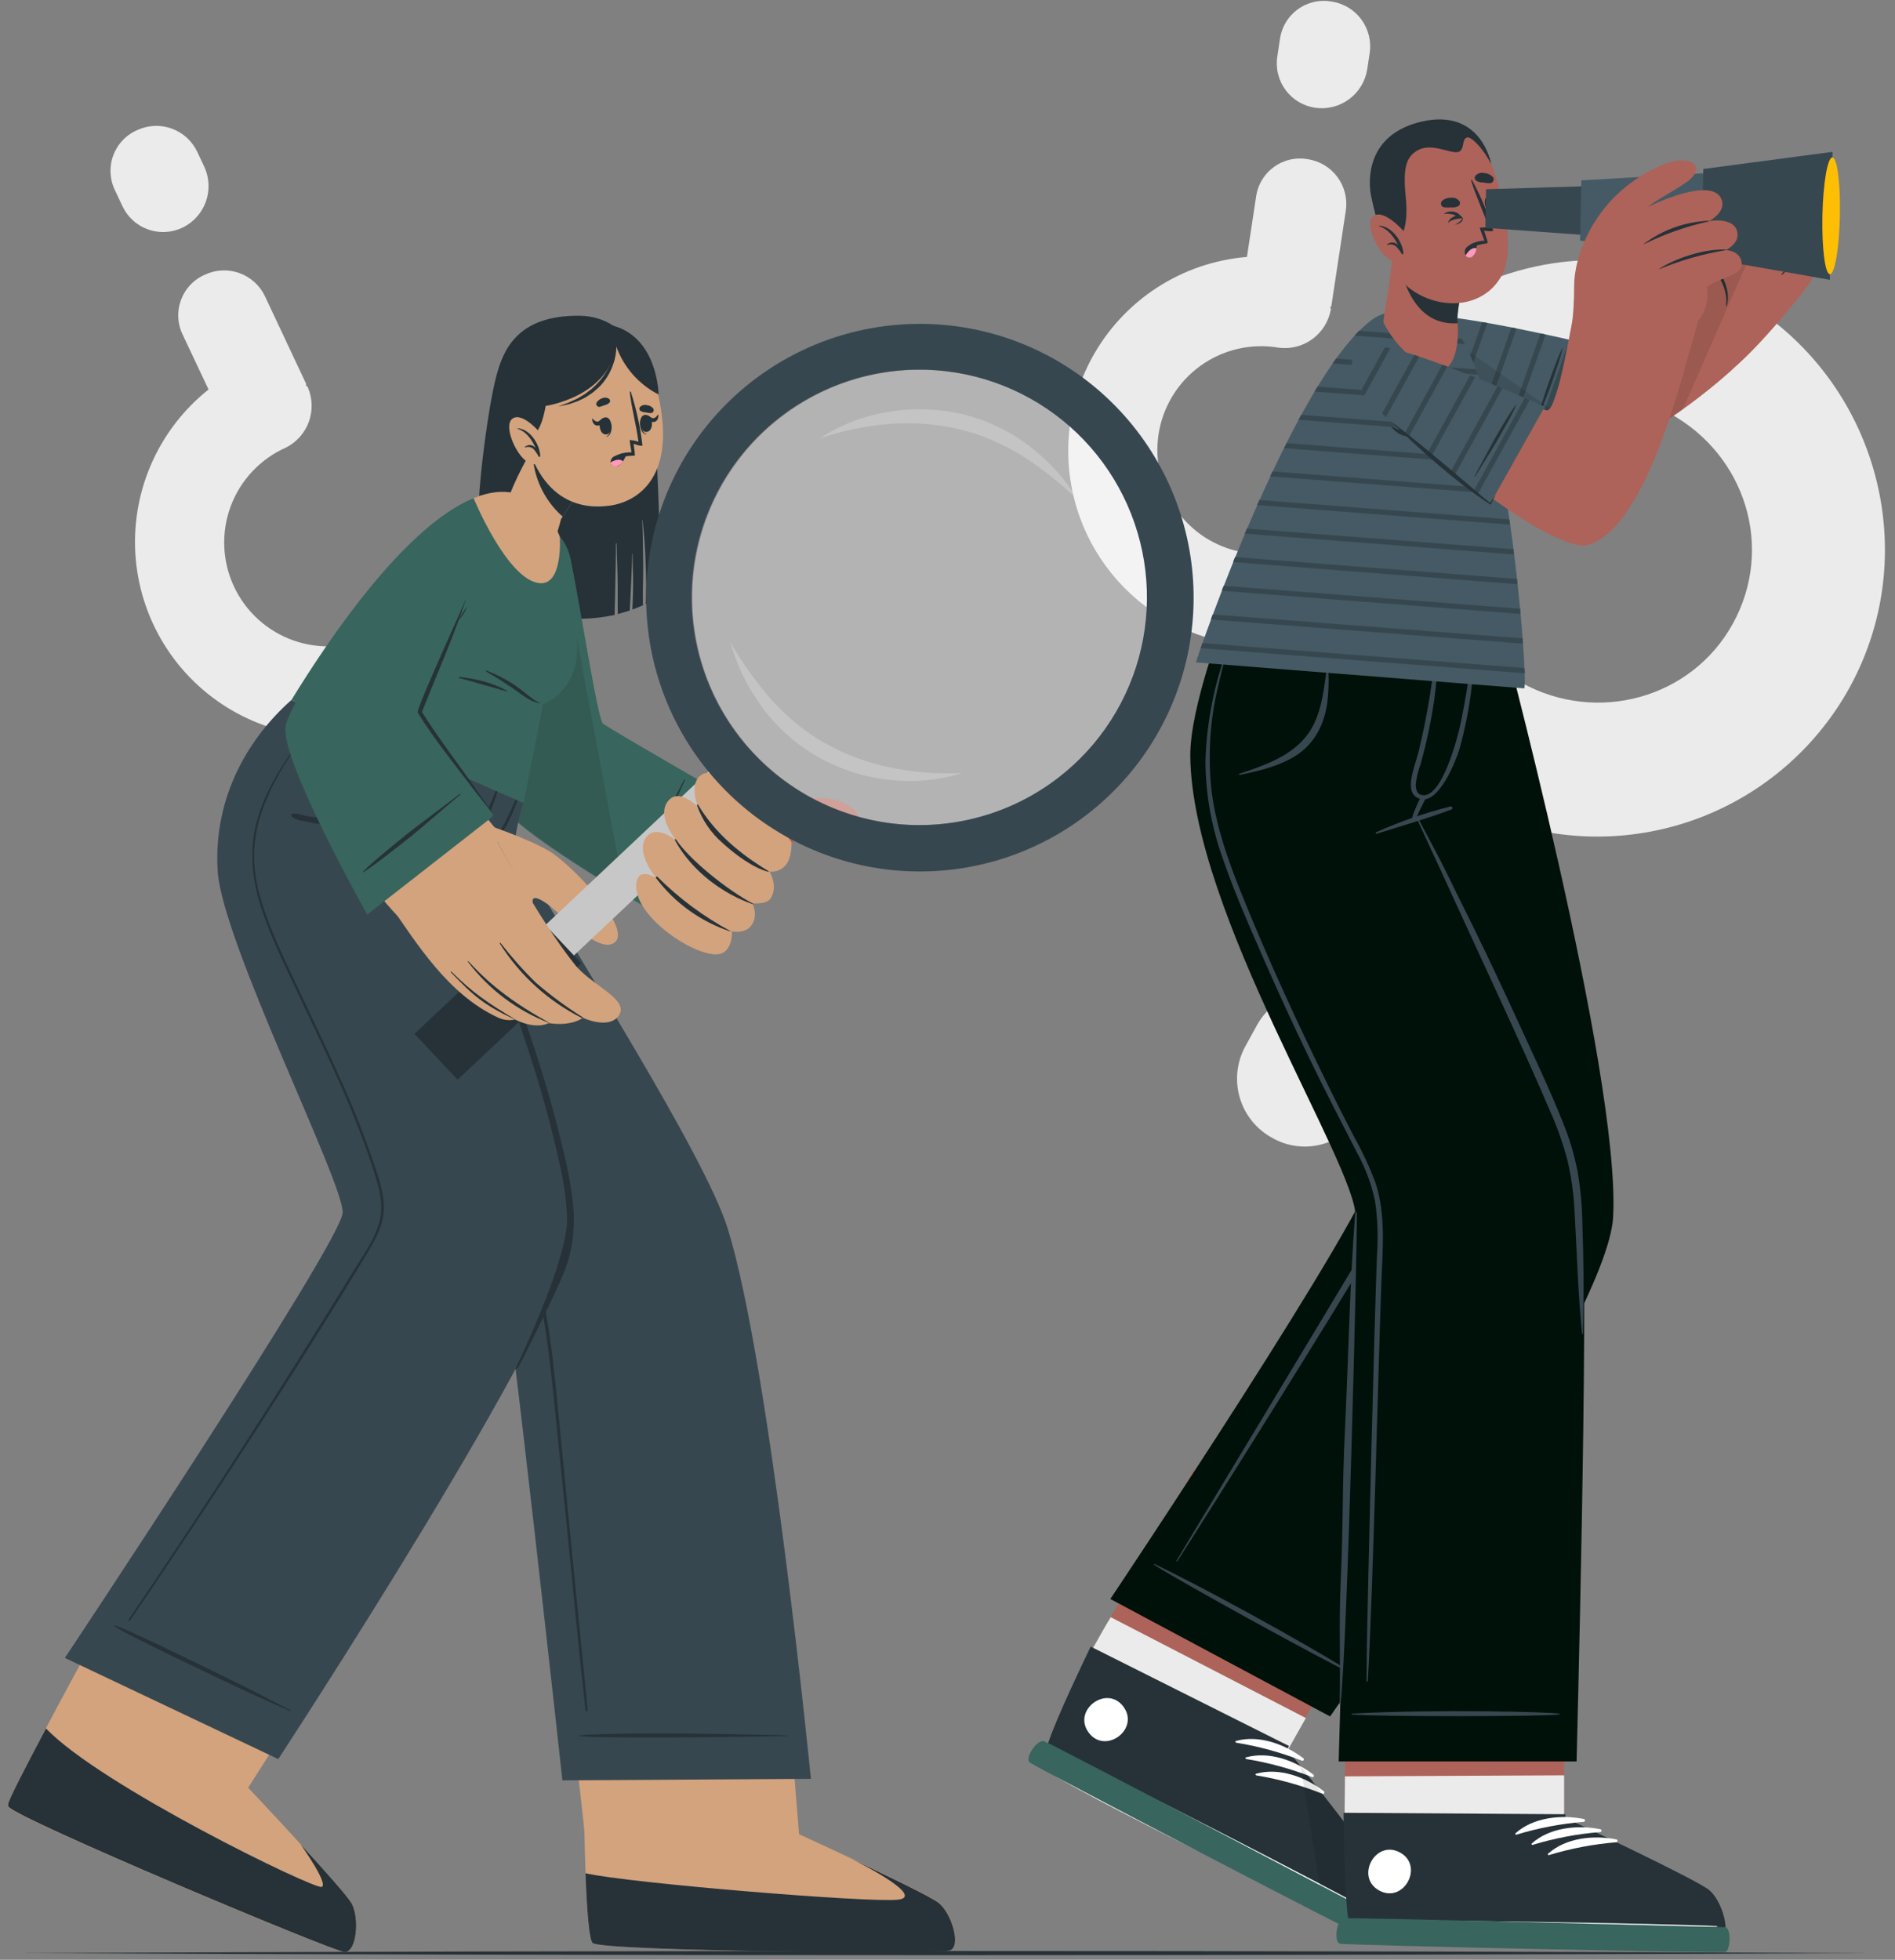 <svg width="118" height="122" viewBox="0 0 118 122" fill="none" xmlns="http://www.w3.org/2000/svg">
<rect x="0" y="0" width="118" height="122" fill="#808080" stroke="none"/>
<g clip-path="url(#clip0_2254_233529)">
<path d="M94.645 51.419L91.97 56.288C91.715 56.78 91.362 57.214 90.934 57.565C90.507 57.917 90.012 58.177 89.48 58.331C88.948 58.486 88.391 58.53 87.841 58.463C87.292 58.395 86.761 58.216 86.283 57.938C85.312 57.401 84.592 56.502 84.283 55.437C83.973 54.372 84.098 53.227 84.631 52.254L88.913 44.464C88.953 44.391 89.029 44.433 89.071 44.357C89.035 44.241 89.035 44.241 89.071 44.165C89.628 43.215 90.527 42.515 91.584 42.207C92.641 41.899 93.776 42.008 94.755 42.51C99.475 45.104 105.353 43.461 107.907 38.817C110.498 34.1 108.696 28.332 103.977 25.736C102.525 24.931 100.887 24.523 99.228 24.553C97.568 24.582 95.946 25.049 94.524 25.905C94.047 26.198 93.516 26.392 92.963 26.478C92.41 26.563 91.846 26.538 91.303 26.403C90.76 26.267 90.249 26.025 89.8 25.691C89.352 25.356 88.975 24.935 88.691 24.453C88.411 23.981 88.228 23.458 88.151 22.914C88.075 22.371 88.106 21.818 88.245 21.286C88.383 20.755 88.624 20.257 88.956 19.819C89.288 19.382 89.702 19.015 90.177 18.738C92.861 17.129 95.919 16.251 99.049 16.191C102.178 16.131 105.268 16.892 108.011 18.397C116.7 23.176 119.943 34.123 115.167 42.809C113.214 46.345 110.126 49.118 106.402 50.68C102.678 52.243 98.536 52.503 94.645 51.419ZM85.624 67.819L84.882 69.167C84.627 69.658 84.275 70.093 83.847 70.445C83.418 70.796 82.923 71.057 82.391 71.212C81.859 71.366 81.302 71.411 80.752 71.344C80.202 71.276 79.671 71.097 79.193 70.819C78.22 70.281 77.501 69.379 77.193 68.311C76.886 67.243 77.015 66.097 77.552 65.124L78.293 63.776C78.84 62.816 79.739 62.106 80.8 61.798C81.861 61.489 83.001 61.606 83.977 62.124C84.465 62.383 84.897 62.738 85.246 63.167C85.595 63.596 85.855 64.09 86.01 64.621C86.165 65.151 86.212 65.708 86.149 66.257C86.085 66.807 85.912 67.338 85.64 67.819H85.624Z" fill="#EBEBEB"/>
<path d="M77.647 15.987L78.21 12.28C78.257 11.909 78.379 11.551 78.569 11.229C78.758 10.906 79.011 10.626 79.312 10.404C79.613 10.182 79.956 10.024 80.32 9.939C80.684 9.854 81.062 9.844 81.43 9.909C81.797 9.964 82.15 10.09 82.468 10.282C82.786 10.473 83.064 10.726 83.284 11.025C83.504 11.323 83.663 11.663 83.752 12.024C83.841 12.384 83.858 12.759 83.801 13.126L82.902 19.046C82.902 19.102 82.834 19.094 82.826 19.151C82.876 19.215 82.876 19.215 82.868 19.274C82.735 20.006 82.328 20.66 81.73 21.101C81.131 21.542 80.386 21.738 79.648 21.648C78.8 21.5 77.93 21.522 77.09 21.714C76.25 21.906 75.457 22.264 74.757 22.767C74.058 23.27 73.466 23.908 73.016 24.643C72.567 25.378 72.269 26.195 72.14 27.047C72.011 27.899 72.053 28.768 72.265 29.603C72.476 30.438 72.853 31.223 73.372 31.91C73.891 32.598 74.542 33.175 75.287 33.608C76.033 34.04 76.857 34.319 77.711 34.428C78.818 34.602 79.951 34.483 80.996 34.081C82.042 33.679 82.963 33.009 83.668 32.139C83.903 31.842 84.193 31.595 84.524 31.412C84.854 31.229 85.218 31.114 85.594 31.073C85.969 31.032 86.349 31.066 86.711 31.174C87.073 31.281 87.41 31.46 87.703 31.699C87.989 31.934 88.226 32.223 88.401 32.55C88.576 32.877 88.684 33.235 88.72 33.603C88.756 33.972 88.719 34.344 88.612 34.698C88.504 35.053 88.327 35.383 88.092 35.669C86.835 37.234 85.208 38.462 83.358 39.243C81.509 40.025 79.494 40.334 77.495 40.145C75.497 39.955 73.576 39.272 71.907 38.156C70.237 37.041 68.871 35.528 67.93 33.755C66.99 31.981 66.505 30.001 66.519 27.993C66.532 25.985 67.044 24.012 68.009 22.252C68.974 20.491 70.361 18.997 72.045 17.905C73.73 16.812 75.659 16.155 77.661 15.993L77.647 15.987ZM79.541 3.495L79.696 2.469C79.743 2.098 79.864 1.74 80.054 1.417C80.243 1.094 80.496 0.813 80.797 0.591C81.098 0.369 81.441 0.211 81.805 0.125C82.17 0.04 82.547 0.03 82.916 0.095C83.283 0.15 83.636 0.277 83.955 0.468C84.273 0.66 84.55 0.913 84.771 1.212C84.991 1.511 85.15 1.851 85.239 2.212C85.327 2.573 85.344 2.947 85.287 3.315L85.132 4.341C85.009 5.077 84.604 5.736 84.004 6.178C83.403 6.621 82.654 6.812 81.915 6.712C81.546 6.661 81.191 6.536 80.871 6.346C80.551 6.156 80.272 5.903 80.051 5.603C79.829 5.304 79.67 4.963 79.583 4.601C79.495 4.239 79.481 3.863 79.541 3.495Z" fill="#EBEBEB"/>
<path d="M12.986 24.247L11.39 20.864C11.223 20.529 11.125 20.164 11.103 19.791C11.082 19.418 11.136 19.044 11.263 18.692C11.39 18.34 11.587 18.018 11.843 17.745C12.098 17.472 12.406 17.253 12.749 17.103C13.084 16.944 13.448 16.854 13.819 16.836C14.19 16.818 14.56 16.874 14.909 17C15.259 17.126 15.579 17.32 15.854 17.57C16.128 17.82 16.35 18.122 16.507 18.459L19.061 23.892C19.084 23.942 19.03 23.968 19.061 24.021C19.137 24.047 19.137 24.047 19.163 24.1C19.46 24.782 19.486 25.551 19.234 26.251C18.982 26.95 18.471 27.527 17.806 27.861C17.019 28.21 16.31 28.712 15.719 29.339C15.129 29.965 14.669 30.704 14.368 31.51C14.067 32.317 13.93 33.176 13.965 34.036C14 34.896 14.207 35.741 14.573 36.52C14.939 37.299 15.457 37.998 16.096 38.574C16.736 39.151 17.484 39.593 18.297 39.877C19.11 40.16 19.972 40.278 20.831 40.224C21.69 40.169 22.53 39.944 23.301 39.561C24.318 39.089 25.192 38.357 25.835 37.439C26.478 36.522 26.869 35.451 26.966 34.334C26.996 33.958 27.1 33.592 27.272 33.256C27.444 32.921 27.682 32.623 27.971 32.38C28.259 32.138 28.593 31.955 28.953 31.843C29.313 31.73 29.692 31.691 30.067 31.726C30.437 31.762 30.795 31.869 31.122 32.044C31.45 32.218 31.74 32.455 31.975 32.741C32.211 33.027 32.388 33.357 32.496 33.712C32.604 34.066 32.641 34.439 32.605 34.808C32.428 36.806 31.757 38.73 30.653 40.406C29.549 42.081 28.047 43.457 26.28 44.409C24.514 45.361 22.539 45.859 20.532 45.859C18.526 45.86 16.55 45.362 14.783 44.411C13.017 43.46 11.513 42.085 10.409 40.41C9.304 38.735 8.633 36.812 8.454 34.813C8.276 32.814 8.597 30.803 9.388 28.959C10.179 27.114 11.415 25.495 12.986 24.247ZM7.612 12.809L7.172 11.87C7.005 11.536 6.907 11.171 6.885 10.797C6.863 10.424 6.917 10.05 7.044 9.698C7.171 9.346 7.368 9.023 7.623 8.75C7.878 8.476 8.186 8.257 8.528 8.106C8.864 7.948 9.228 7.857 9.6 7.839C9.971 7.821 10.342 7.877 10.691 8.004C11.041 8.13 11.362 8.324 11.636 8.575C11.91 8.826 12.132 9.128 12.289 9.465L12.732 10.404C13.039 11.084 13.069 11.857 12.816 12.56C12.563 13.262 12.046 13.838 11.376 14.165C11.04 14.328 10.676 14.421 10.304 14.441C9.931 14.461 9.559 14.406 9.208 14.279C8.858 14.153 8.536 13.958 8.262 13.705C7.988 13.453 7.767 13.148 7.612 12.809Z" fill="#EBEBEB"/>
<path d="M74.365 91.471C74.365 91.471 67.573 103.481 67.57 103.489C66.48 105.911 65.566 108.054 65.197 109.207C65.195 109.212 65.195 109.218 65.197 109.224C65.081 109.484 65.026 109.768 65.039 110.053C65.039 110.053 65.039 110.069 65.039 110.075C65.541 110.887 84.641 120.171 85.417 120.27C86.192 120.368 86.544 118.169 86.082 117.216C85.62 116.263 79.902 109.438 79.902 109.438L86.57 97.383L74.365 91.471Z" fill="#AD6359"/>
<path d="M85.109 120.204C84.334 120.102 65.538 110.9 65.039 110.077C65.037 110.071 65.037 110.064 65.039 110.057C65.026 109.773 65.079 109.489 65.194 109.228C65.194 109.228 65.194 109.214 65.194 109.209C65.563 108.056 66.477 105.913 67.565 103.491C67.565 103.491 68.71 101.391 69.166 100.672L81.315 106.95L79.905 109.448C79.905 109.448 85.324 116.215 85.78 117.156C86.237 118.098 85.885 120.305 85.109 120.204Z" fill="#EBEBEB"/>
<path d="M85.457 119.942C84.679 119.824 65.646 110.018 65.158 109.184C64.966 108.871 66.235 106.015 67.865 102.606L67.915 102.502L80.264 108.69L80.151 108.896C80.151 108.896 85.759 115.905 86.198 116.88C86.638 117.856 86.238 120.063 85.457 119.942Z" fill="#263238"/>
<path d="M85.624 119.091C82.455 117.36 69.517 110.676 66.255 109.207C66.227 109.193 66.219 109.207 66.255 109.227C69.356 111.011 82.35 117.589 85.607 119.145C85.666 119.179 85.691 119.128 85.624 119.091Z" fill="white"/>
<path d="M81.169 109.464C80.027 108.579 78.383 107.978 76.954 108.379C76.9 108.395 76.923 108.474 76.971 108.483C78.377 108.71 79.755 109.089 81.081 109.611C81.1 109.614 81.119 109.612 81.136 109.605C81.153 109.597 81.168 109.585 81.177 109.568C81.187 109.552 81.191 109.534 81.19 109.515C81.188 109.496 81.181 109.478 81.169 109.464Z" fill="white"/>
<path d="M81.799 110.485C80.657 109.597 79.014 108.996 77.584 109.399C77.531 109.399 77.553 109.493 77.601 109.501C79.008 109.729 80.386 110.107 81.712 110.629C81.73 110.632 81.748 110.63 81.765 110.622C81.781 110.615 81.795 110.602 81.805 110.587C81.814 110.571 81.819 110.553 81.818 110.535C81.817 110.517 81.81 110.499 81.799 110.485Z" fill="white"/>
<path d="M82.424 111.502C81.296 110.617 79.641 110.014 78.212 110.417C78.156 110.434 78.181 110.51 78.226 110.518C79.633 110.751 81.011 111.134 82.336 111.66C82.357 111.672 82.382 111.674 82.405 111.668C82.428 111.661 82.448 111.646 82.459 111.625C82.471 111.604 82.474 111.579 82.467 111.556C82.46 111.533 82.445 111.514 82.424 111.502Z" fill="white"/>
<path d="M69.962 106.254C68.939 104.844 66.759 106.443 67.786 107.847C68.812 109.251 70.983 107.658 69.962 106.254Z" fill="white"/>
<path opacity="0.1" d="M80.991 109.953L82.361 118.498C84.084 119.344 85.274 119.908 85.463 119.947C86.241 120.069 86.641 117.853 86.207 116.883C85.869 116.156 82.573 111.944 80.991 109.953Z" fill="black"/>
<path d="M86.099 119.41C86.381 119.714 85.71 120.819 85.417 120.785C85.124 120.752 64.422 109.971 64.109 109.709C63.796 109.446 64.577 108.251 65.022 108.395C65.468 108.539 86.099 119.41 86.099 119.41Z" fill="#38655D"/>
<path d="M69.14 99.539L82.825 106.85C82.825 106.85 100.101 82.226 100.448 75.759C100.925 66.824 93.296 38.46 93.296 38.46L81.133 38.375C81.133 38.375 86.081 67.543 85.678 72.519C85.464 75.124 69.14 99.539 69.14 99.539Z" fill="#00110A"/>
<path d="M84.022 104.032C83.317 103.524 76.828 99.766 71.9 97.364C71.893 97.361 71.885 97.36 71.878 97.363C71.871 97.365 71.865 97.37 71.861 97.377C71.858 97.384 71.858 97.391 71.86 97.399C71.862 97.406 71.867 97.412 71.874 97.415C73.371 98.405 83.055 103.711 83.997 104.085C84.017 104.085 84.053 104.032 84.022 104.032Z" fill="#37474F"/>
<path d="M87.363 66.29C86.799 62.021 86.176 57.758 85.468 53.51C84.761 49.261 84.005 44.981 83.111 40.75C83.004 40.231 82.889 39.715 82.776 39.199C82.772 39.183 82.763 39.168 82.749 39.159C82.735 39.15 82.718 39.146 82.701 39.15C82.685 39.153 82.67 39.163 82.661 39.177C82.652 39.191 82.648 39.208 82.652 39.224C83.402 43.422 84.171 47.62 84.862 51.829C85.553 56.039 86.207 60.256 86.771 64.482C86.914 65.527 87.053 66.574 87.188 67.623C87.356 68.702 87.46 69.79 87.498 70.882C87.516 71.924 87.339 72.961 86.977 73.938C86.589 74.893 86.117 75.812 85.567 76.684C83.388 80.408 73.52 96.684 73.261 97.158C73.244 97.189 73.289 97.22 73.309 97.189C75.674 93.524 83.013 81.793 85.246 78.018C86.252 76.312 87.408 74.584 87.735 72.591C88.076 70.51 87.636 68.345 87.363 66.29Z" fill="#37474F"/>
<path d="M83.86 99.541C83.86 99.541 83.722 113.423 83.722 113.432C83.795 116.087 83.908 118.413 84.077 119.611C84.076 119.618 84.076 119.625 84.077 119.631C84.087 119.916 84.162 120.195 84.297 120.446C84.297 120.446 84.297 120.446 84.297 120.463C85.103 120.976 106.341 121.007 107.079 120.759C107.818 120.511 107.172 118.379 106.349 117.72C105.526 117.06 97.398 113.415 97.398 113.415V99.541H83.86Z" fill="#AD6359"/>
<path d="M83.75 110.58C83.75 110.58 83.722 113.422 83.722 113.431C83.795 116.087 83.908 118.412 84.077 119.611C84.076 119.617 84.076 119.624 84.077 119.63C84.118 119.91 84.192 120.183 84.297 120.445C84.297 120.445 84.297 120.445 84.297 120.462C85.103 120.975 106.341 121.006 107.079 120.758C107.818 120.51 107.172 118.379 106.349 117.719C105.526 117.059 97.398 113.414 97.398 113.414V110.516L83.75 110.58Z" fill="#EBEBEB"/>
<path d="M107.107 120.733C106.354 120.973 84.95 120.595 84.147 120.062C83.837 119.865 83.71 116.744 83.665 112.966V112.848L97.479 112.938V113.172C97.479 113.172 105.61 116.981 106.433 117.66C107.257 118.34 107.86 120.496 107.107 120.733Z" fill="#263238"/>
<path d="M106.878 119.898C103.272 119.745 88.71 119.472 85.136 119.596C85.105 119.596 85.105 119.616 85.136 119.618C88.708 119.847 103.272 120.002 106.881 119.957C106.954 119.957 106.954 119.9 106.878 119.898Z" fill="white"/>
<path d="M98.628 113.234C97.218 112.952 95.47 113.13 94.368 114.125C94.326 114.162 94.382 114.224 94.427 114.21C95.79 113.795 97.194 113.527 98.614 113.412C98.635 113.41 98.655 113.401 98.67 113.386C98.686 113.37 98.695 113.35 98.697 113.329C98.698 113.308 98.692 113.286 98.68 113.269C98.667 113.252 98.649 113.239 98.628 113.234Z" fill="white"/>
<path d="M99.638 113.868C98.228 113.587 96.483 113.767 95.38 114.759C95.338 114.799 95.38 114.858 95.44 114.844C96.804 114.43 98.208 114.163 99.629 114.049C99.641 114.049 99.653 114.048 99.664 114.044C99.675 114.04 99.685 114.033 99.694 114.025C99.703 114.017 99.71 114.008 99.715 113.997C99.72 113.986 99.723 113.975 99.724 113.963C99.724 113.951 99.722 113.939 99.718 113.928C99.714 113.917 99.708 113.907 99.7 113.898C99.692 113.889 99.682 113.882 99.672 113.877C99.661 113.872 99.649 113.869 99.638 113.868Z" fill="white"/>
<path d="M100.653 114.506C99.244 114.224 97.499 114.401 96.396 115.397C96.351 115.433 96.396 115.492 96.453 115.481C97.818 115.066 99.223 114.799 100.645 114.683C100.666 114.681 100.686 114.671 100.7 114.655C100.715 114.639 100.723 114.619 100.724 114.598C100.725 114.577 100.719 114.556 100.706 114.539C100.693 114.522 100.674 114.51 100.653 114.506Z" fill="white"/>
<path d="M107.449 119.97C107.83 120.125 107.731 121.408 107.449 121.507C107.167 121.605 83.832 121.092 83.437 120.997C83.043 120.901 83.215 119.48 83.677 119.415C84.139 119.35 107.449 119.97 107.449 119.97Z" fill="#38655D"/>
<path d="M87.153 115.307C85.617 114.504 84.365 116.892 85.904 117.698C87.444 118.505 88.695 116.111 87.153 115.307Z" fill="white"/>
<path d="M93.145 38.428V38.442C93.063 38.693 88.691 50.675 88.279 50.867C87.814 51.081 97.941 68.093 98.538 75.995C98.922 81.047 98.172 109.652 98.172 109.652H83.359C83.359 109.652 84.073 83.937 84.411 75.789C84.541 72.629 74.245 56.9 74.118 47.103C74.078 44.002 76.297 38.363 76.297 38.363L93.145 38.428Z" fill="#00110A"/>
<path d="M84.496 75.57C84.496 75.437 84.392 75.395 84.384 75.53C84.048 79.94 83.972 84.324 83.761 88.741C83.549 93.159 83.671 94.208 83.479 98.609C83.369 101.101 83.479 103.599 83.417 106.094C83.419 106.1 83.423 106.106 83.428 106.11C83.433 106.114 83.44 106.116 83.446 106.116C83.453 106.116 83.459 106.114 83.465 106.11C83.47 106.106 83.474 106.1 83.476 106.094C83.933 101.707 84.494 78.065 84.496 75.57Z" fill="#37474F"/>
<path d="M98.533 76.168C98.516 75.081 98.416 73.996 98.234 72.923C98.032 71.879 97.726 70.859 97.321 69.876C96.503 67.812 95.536 65.802 94.612 63.783C93.687 61.764 92.72 59.706 91.733 57.688C91.169 56.56 90.611 55.428 90.058 54.291C89.495 53.146 88.874 52.035 88.28 50.891C88.275 50.881 88.266 50.874 88.256 50.871C88.246 50.868 88.235 50.869 88.226 50.874C88.217 50.879 88.21 50.887 88.206 50.897C88.203 50.907 88.204 50.918 88.209 50.927C89.156 52.963 90.095 55.007 91.028 57.045C91.962 59.083 92.909 61.127 93.848 63.171C94.786 65.215 95.683 67.197 96.549 69.23C96.979 70.198 97.332 71.199 97.603 72.224C97.851 73.283 98 74.363 98.048 75.449C98.192 77.987 98.263 80.524 98.511 83.036C98.511 83.07 98.564 83.067 98.567 83.036C98.638 80.749 98.612 78.452 98.533 76.168Z" fill="#37474F"/>
<path d="M97.092 106.673C96.232 106.569 89.671 106.391 84.185 106.673C84.148 106.673 84.151 106.727 84.185 106.73C85.975 106.873 96.082 106.857 97.086 106.73C97.12 106.733 97.131 106.679 97.092 106.673Z" fill="#37474F"/>
<path d="M90.32 50.203C88.733 50.602 87.184 51.139 85.691 51.807C85.68 51.813 85.671 51.822 85.666 51.833C85.661 51.845 85.66 51.857 85.664 51.869C85.668 51.881 85.676 51.891 85.686 51.897C85.697 51.904 85.71 51.906 85.722 51.903C87.278 51.416 88.857 50.959 90.382 50.389C90.404 50.379 90.422 50.361 90.431 50.339C90.441 50.317 90.442 50.292 90.434 50.269C90.427 50.246 90.411 50.226 90.39 50.214C90.368 50.202 90.344 50.198 90.32 50.203Z" fill="#37474F"/>
<path d="M91.815 40.053C91.815 40.002 91.725 39.98 91.722 40.036C91.552 41.697 91.298 43.348 90.961 44.984C90.814 45.742 89.763 49.918 88.466 49.472C88.249 49.396 88.156 49.168 88.156 48.827C88.207 48.389 88.311 47.959 88.466 47.547C88.706 46.675 88.914 45.796 89.083 44.908C89.408 43.255 89.562 41.574 89.543 39.889C89.54 39.88 89.535 39.871 89.527 39.865C89.519 39.859 89.509 39.855 89.499 39.855C89.489 39.855 89.48 39.859 89.472 39.865C89.464 39.871 89.458 39.88 89.456 39.889C89.258 42.207 88.886 44.507 88.342 46.768C88.06 47.851 87.338 49.455 88.472 49.743C89.605 50.03 90.674 47.335 90.893 46.588C91.482 44.459 91.792 42.262 91.815 40.053Z" fill="#37474F"/>
<path d="M88.488 49.591C88.34 49.864 88.21 50.147 88.099 50.437C87.989 50.659 87.922 50.9 87.902 51.147C87.902 51.195 87.964 51.204 87.992 51.175C88.152 50.973 88.281 50.746 88.373 50.505C88.502 50.245 88.635 49.986 88.759 49.721C88.776 49.685 88.778 49.644 88.765 49.606C88.752 49.569 88.724 49.538 88.688 49.521C88.653 49.503 88.611 49.501 88.574 49.514C88.536 49.528 88.505 49.555 88.488 49.591Z" fill="#37474F"/>
<path d="M86.013 79.921C86.086 77.815 86.32 75.608 85.632 73.578C85.254 72.585 84.803 71.622 84.281 70.697C83.765 69.708 83.261 68.713 82.77 67.711C80.797 63.716 78.928 59.659 77.261 55.52C76.461 53.53 75.745 51.486 75.457 49.349C75.194 47.104 75.334 44.829 75.872 42.633C75.996 42.084 76.128 41.54 76.278 40.998C76.278 40.959 76.23 40.936 76.218 40.976C75.516 43.047 75.126 45.212 75.062 47.398C75.077 49.493 75.454 51.569 76.176 53.536C76.887 55.602 77.775 57.612 78.651 59.611C79.554 61.679 80.493 63.725 81.471 65.751C82.441 67.77 83.472 69.755 84.496 71.748C85.02 72.695 85.4 73.714 85.624 74.773C85.782 75.87 85.823 76.981 85.745 78.086C85.57 82.74 85.181 98.238 85.11 102.881C85.11 103.47 85.104 104.06 85.091 104.652C85.091 104.662 85.095 104.672 85.102 104.68C85.11 104.687 85.12 104.691 85.13 104.691C85.141 104.691 85.151 104.687 85.158 104.68C85.165 104.672 85.17 104.662 85.17 104.652C85.466 100.023 85.843 84.562 86.013 79.921Z" fill="#37474F"/>
<path d="M82.692 41.443C82.692 41.409 82.638 41.415 82.636 41.443C82.461 42.723 82.354 44.054 81.742 45.215C81.178 46.284 80.186 46.969 79.106 47.451C78.478 47.721 77.836 47.958 77.183 48.162C77.135 48.176 77.147 48.249 77.197 48.238C78.424 47.984 79.667 47.699 80.733 47.011C81.86 46.276 82.458 45.097 82.644 43.778C82.74 43.003 82.756 42.221 82.692 41.443Z" fill="#37474F"/>
<path d="M87.875 22.059C90.091 23.906 96.995 28.073 100.234 27.836C102.417 27.678 108.205 23.08 109.338 21.462C109.803 20.802 105.109 16.144 104.362 16.562C103.539 17.013 99.817 21.509 99.186 21.636C98.554 21.763 92.665 20.283 89.355 19.849C87.373 19.592 86.86 21.21 87.875 22.059Z" fill="#AD6359"/>
<path d="M108.035 22.806C109.237 21.932 112.546 18.013 113.02 17.08C113.494 16.147 114.683 13.415 114.018 12.978C113.353 12.541 112.938 13.316 112.938 13.316C112.938 13.316 113.305 11.966 112.544 11.698C111.937 11.487 111.3 12.544 111.3 12.544C111.3 12.544 111.624 11.044 110.835 10.875C110.116 10.723 109.721 12.039 109.721 12.039C109.721 12.039 109.862 10.756 109.143 10.742C108.275 10.723 108.016 12.944 107.424 13.92C107.286 14.142 102.583 18.236 102.583 18.236L108.035 22.806Z" fill="#AD6359"/>
<path d="M109.674 11.99C109.319 13.634 109.124 14.305 108.112 15.565C108.09 15.591 108.112 15.624 108.146 15.602C109.251 14.457 109.539 13.679 109.756 11.993C109.764 11.914 109.691 11.914 109.674 11.99Z" fill="#263238"/>
<path d="M111.299 12.548C110.955 14.24 110.541 14.939 109.576 16.34C109.562 16.36 109.596 16.383 109.61 16.366C110.673 15.072 111.234 14.271 111.355 12.548C111.35 12.469 111.299 12.472 111.299 12.548Z" fill="#263238"/>
<path d="M112.891 13.387C112.443 14.989 112.045 15.823 110.943 17.052C110.939 17.055 110.935 17.058 110.932 17.062C110.93 17.066 110.928 17.07 110.927 17.075C110.927 17.08 110.927 17.084 110.929 17.089C110.93 17.094 110.933 17.098 110.936 17.101C110.939 17.104 110.944 17.107 110.948 17.108C110.953 17.11 110.957 17.11 110.962 17.11C110.967 17.109 110.971 17.108 110.975 17.105C110.979 17.102 110.983 17.099 110.985 17.095C112.24 15.944 112.736 14.907 112.939 13.398C112.953 13.303 112.919 13.286 112.891 13.387Z" fill="#263238"/>
<path d="M102.583 18.237C102.583 18.237 103.539 16.545 103.956 15.7C104.373 14.854 105.216 12.37 105.997 12.218C106.877 12.046 106.843 14.451 106.121 15.934C106.121 15.934 108.095 17.786 107.474 19.243C107.336 19.559 106.065 20.783 105.662 20.805L102.583 18.237Z" fill="#AD6359"/>
<path d="M106.103 16.119C106.901 16.813 107.643 17.991 107.479 19.035C107.481 19.04 107.484 19.044 107.488 19.047C107.493 19.05 107.498 19.052 107.503 19.052C107.508 19.052 107.514 19.05 107.518 19.047C107.522 19.044 107.525 19.04 107.527 19.035C107.851 17.941 107.008 16.568 106.256 15.99C106.112 15.891 105.895 15.939 106.103 16.119Z" fill="#263238"/>
<path opacity="0.1" d="M111.12 11.037L107.647 18.954L106.519 21.533L104.78 25.497C103.04 26.741 101.253 27.77 100.241 27.843C97.001 28.077 90.091 23.896 87.881 22.063C86.866 21.218 87.379 19.597 89.361 19.856C92.671 20.29 98.557 21.773 99.192 21.643C99.595 21.562 101.247 19.709 102.609 18.26L102.589 18.243C102.589 18.243 103.545 16.552 103.962 15.706C104.379 14.86 105.222 12.376 106.003 12.224C106.671 12.092 106.815 13.456 106.525 14.761C107.032 14.305 107.393 13.969 107.43 13.916C108.033 12.94 108.275 10.719 109.149 10.738C109.868 10.738 109.713 12.035 109.713 12.035C109.713 12.035 110.111 10.719 110.841 10.871C110.949 10.895 111.047 10.954 111.12 11.037Z" fill="black"/>
<path d="M96.83 28.035L99.085 21.466C99.085 21.466 92.502 19.865 89.218 19.642C86.463 19.453 85.708 21.364 88.626 23.355C91.392 25.238 96.83 28.035 96.83 28.035Z" fill="#455A64"/>
<path d="M88.902 19.629L87.808 22.73C87.718 22.645 87.63 22.564 87.554 22.482L88.558 19.663C88.668 19.632 88.781 19.629 88.902 19.629ZM90.452 19.767L89.077 23.658L89.359 23.835L90.782 19.812L90.452 19.767ZM92.296 20.049L90.669 24.642L90.951 24.811L92.615 20.105L92.296 20.049ZM94.118 20.384L92.282 25.578L92.564 25.738L94.436 20.447L94.118 20.384ZM95.927 20.754L93.903 26.477L94.185 26.632L96.24 20.824L95.927 20.754ZM97.729 21.154L95.536 27.357L95.817 27.509L98.047 21.225L97.729 21.154Z" fill="#37474F"/>
<path d="M97.291 21.652C97.105 22.031 96.942 22.421 96.803 22.819C96.645 23.225 96.501 23.634 96.355 24.043C96.208 24.452 95.692 26.098 95.562 26.51C95.562 26.529 95.591 26.538 95.596 26.51C95.757 26.107 96.394 24.5 96.535 24.099C96.676 23.699 96.817 23.299 96.947 22.893C97.094 22.487 97.215 22.073 97.311 21.652C97.311 21.652 97.296 21.644 97.291 21.652Z" fill="#263238"/>
<path opacity="0.1" d="M97.485 26.099L96.825 28.033C96.825 28.033 91.386 25.234 88.624 23.351C86.055 21.603 86.329 19.917 88.299 19.66L97.485 26.099Z" fill="black"/>
<path d="M94.911 42.852L74.471 41.236C74.55 40.85 80.499 23.602 85.41 19.92C87.101 18.654 90.028 19.92 90.38 20.269C93.82 23.545 95.204 42.632 94.911 42.852Z" fill="#455A64"/>
<path d="M91.218 21.426L84.342 20.893C84.438 20.789 84.533 20.688 84.624 20.592L91.015 21.088C91.088 21.198 91.153 21.311 91.218 21.426ZM91.903 22.994L83.194 22.32C83.121 22.419 83.048 22.52 82.977 22.625L92.021 23.324C91.982 23.213 91.942 23.104 91.903 22.997V22.994ZM92.503 24.874L82.041 24.065C81.976 24.167 81.914 24.271 81.852 24.375L92.594 25.204C92.563 25.091 92.532 24.987 92.503 24.877V24.874ZM92.971 26.746L81.026 25.822L80.857 26.132L93.045 27.065C93.022 26.966 92.997 26.856 92.974 26.749L92.971 26.746ZM93.363 28.613L80.113 27.586C80.059 27.691 80.006 27.795 79.955 27.899L93.437 28.942C93.406 28.832 93.383 28.723 93.363 28.616V28.613ZM93.696 30.473L79.239 29.346C79.188 29.447 79.14 29.552 79.092 29.656L93.752 30.784C93.733 30.696 93.716 30.586 93.696 30.476V30.473ZM93.978 32.331L78.415 31.127L78.277 31.44L94.026 32.658C94.017 32.551 94.003 32.444 93.986 32.334L93.978 32.331ZM94.232 34.189L77.643 32.906C77.598 33.011 77.553 33.115 77.51 33.219L94.271 34.516C94.268 34.409 94.254 34.302 94.24 34.192L94.232 34.189ZM94.454 36.041L76.904 34.677C76.859 34.782 76.817 34.886 76.778 34.99L94.497 36.368L94.454 36.041ZM94.646 37.894L76.194 36.467C76.154 36.572 76.112 36.676 76.073 36.777L94.68 38.218C94.666 38.114 94.666 38.007 94.666 37.897L94.646 37.894ZM94.804 39.74L75.514 38.249C75.475 38.356 75.436 38.463 75.396 38.565L94.826 40.067C94.829 39.963 94.821 39.856 94.812 39.752L94.804 39.74ZM94.92 41.584L74.872 40.033L74.762 40.349L94.948 41.911C94.948 41.812 94.931 41.703 94.928 41.587L94.92 41.584Z" fill="#37474F"/>
<path d="M89.737 23.054C88.626 23.257 86.831 21.487 86.154 20.088C86.109 19.992 86.3 19.02 86.481 17.833C86.585 17.108 86.684 16.296 86.723 15.552C86.723 15.397 91.344 16.925 91.344 16.925C91.03 17.845 90.829 18.799 90.746 19.767C90.743 19.87 90.749 19.972 90.763 20.074C90.763 20.074 90.763 20.105 90.763 20.125C90.834 20.703 90.808 22.854 89.737 23.054Z" fill="#AD6359"/>
<path d="M87.007 15.58C87.162 16.852 87.791 19.939 90.286 20.122C90.445 20.135 90.606 20.135 90.765 20.122C90.767 20.105 90.767 20.088 90.765 20.071C90.751 19.969 90.745 19.867 90.748 19.764C90.829 18.794 91.029 17.837 91.343 16.916C91.343 16.916 88.014 15.817 87.007 15.58Z" fill="#263238"/>
<path d="M85.587 10.563C85.221 12.255 86.492 16.972 87.758 17.939C89.596 19.348 92.401 19.258 93.543 17.093C94.651 14.998 92.883 8.892 91.488 8.032C89.433 6.766 86.128 8.057 85.587 10.563Z" fill="#AD6359"/>
<path d="M86.317 15.506C87.27 15.297 87.727 14.158 87.538 12.306C87.349 10.454 87.538 9.721 88.361 9.315C89.184 8.909 90.312 9.563 90.777 9.467C91.242 9.371 90.989 8.621 91.372 8.554C91.561 8.517 92.19 8.985 92.855 10.206C92.855 10.206 92.266 6.71 88.522 7.57C85.04 8.384 85.215 11.277 85.361 12.123C85.597 13.272 85.917 14.403 86.317 15.506Z" fill="#263238"/>
<path d="M87.43 14.417C87.43 14.417 86.19 12.985 85.53 13.441C84.87 13.898 85.913 16.052 86.768 16.261C86.875 16.296 86.989 16.309 87.101 16.3C87.214 16.29 87.324 16.258 87.424 16.206C87.524 16.153 87.613 16.081 87.684 15.994C87.756 15.906 87.81 15.805 87.842 15.697L87.43 14.417Z" fill="#AD6359"/>
<path d="M85.842 14.053C85.842 14.053 85.842 14.07 85.842 14.075C86.443 14.247 86.801 14.752 87.072 15.285C87.032 15.23 86.981 15.185 86.923 15.152C86.864 15.12 86.799 15.1 86.732 15.094C86.665 15.089 86.598 15.098 86.535 15.121C86.472 15.145 86.414 15.181 86.367 15.228C86.353 15.228 86.367 15.262 86.386 15.259C86.484 15.216 86.593 15.204 86.697 15.225C86.802 15.246 86.897 15.3 86.97 15.378C87.091 15.51 87.198 15.654 87.289 15.809C87.322 15.857 87.413 15.809 87.387 15.764C87.334 15.014 86.64 14.044 85.842 14.053Z" fill="#263238"/>
<path d="M92.46 12.607C92.46 12.607 92.488 12.607 92.491 12.63C92.564 12.949 92.702 13.304 93.018 13.335V13.352C92.657 13.397 92.477 12.923 92.46 12.607Z" fill="#263238"/>
<path d="M92.654 12.204C93.156 12.029 93.466 13.049 93.001 13.204C92.536 13.36 92.234 12.347 92.654 12.204Z" fill="#263238"/>
<path d="M89.957 12.912C90.101 12.921 90.246 12.921 90.391 12.912C90.545 12.931 90.701 12.897 90.834 12.816C90.874 12.783 90.901 12.736 90.91 12.684C90.919 12.633 90.91 12.58 90.884 12.534C90.826 12.454 90.748 12.391 90.657 12.351C90.566 12.311 90.467 12.295 90.368 12.306C90.164 12.299 89.963 12.366 89.805 12.495C89.769 12.527 89.744 12.569 89.733 12.615C89.721 12.661 89.724 12.71 89.74 12.755C89.757 12.8 89.786 12.838 89.824 12.867C89.863 12.895 89.909 12.91 89.957 12.912Z" fill="#263238"/>
<path d="M92.757 11.407C92.607 11.407 92.475 11.376 92.322 11.359C92.168 11.363 92.016 11.316 91.891 11.226C91.855 11.189 91.833 11.141 91.829 11.09C91.824 11.039 91.837 10.987 91.866 10.944C91.933 10.869 92.018 10.814 92.114 10.783C92.21 10.752 92.312 10.748 92.41 10.77C92.612 10.78 92.804 10.864 92.948 11.006C92.98 11.042 93.001 11.086 93.008 11.133C93.015 11.18 93.007 11.228 92.987 11.271C92.966 11.314 92.933 11.35 92.892 11.374C92.851 11.398 92.804 11.409 92.757 11.407Z" fill="#263238"/>
<path d="M89.892 13.315C90.048 13.211 90.232 13.158 90.419 13.162C90.517 13.169 90.613 13.194 90.701 13.236C90.798 13.283 90.884 13.352 90.952 13.436L91.076 13.591L90.89 13.605C90.758 13.617 90.628 13.642 90.501 13.681C90.37 13.72 90.251 13.793 90.157 13.893C90.199 13.74 90.299 13.61 90.436 13.532C90.568 13.455 90.715 13.407 90.868 13.391L90.805 13.563C90.701 13.442 90.557 13.361 90.4 13.334C90.232 13.306 90.061 13.299 89.892 13.315Z" fill="#263238"/>
<path d="M90.585 13.992C90.715 13.929 90.835 13.849 90.944 13.755C90.966 13.729 91.059 13.622 91.048 13.6C91.016 13.529 90.977 13.463 90.929 13.402C90.993 13.453 91.047 13.515 91.087 13.586C91.091 13.628 91.085 13.67 91.07 13.71C91.055 13.749 91.031 13.785 91 13.814C90.882 13.912 90.738 13.974 90.585 13.992Z" fill="#263238"/>
<path d="M91.353 15.57C91.725 15.338 92.146 15.196 92.582 15.155C92.619 15.155 92.633 15.059 92.627 15.023L92.41 14.355C92.509 14.374 93.016 14.453 92.974 14.326C92.643 13.244 92.203 12.199 91.66 11.206C91.656 11.199 91.65 11.194 91.643 11.191C91.635 11.189 91.627 11.189 91.62 11.192C91.613 11.195 91.608 11.201 91.604 11.208C91.601 11.216 91.601 11.224 91.604 11.231C91.905 12.232 92.379 13.173 92.698 14.177C92.516 14.152 92.332 14.152 92.151 14.177C92.117 14.197 92.404 14.871 92.433 14.983C92.01 14.985 91.605 15.152 91.305 15.449C91.198 15.559 91.181 15.7 91.353 15.57Z" fill="#263238"/>
<path d="M91.94 15.074C91.94 15.074 92.028 15.714 91.729 15.945C91.43 16.177 91.01 15.827 91.317 15.404C91.49 15.239 91.706 15.124 91.94 15.074Z" fill="#263238"/>
<path d="M91.941 15.454C91.937 15.639 91.86 15.815 91.727 15.944C91.696 15.976 91.658 16 91.617 16.015C91.575 16.031 91.531 16.037 91.487 16.034C91.442 16.031 91.4 16.018 91.361 15.997C91.322 15.976 91.288 15.946 91.262 15.91C91.26 15.906 91.26 15.901 91.262 15.896C91.521 15.473 91.769 15.414 91.941 15.454Z" fill="#FF99BA"/>
<path d="M103.039 14.945L92.487 14.184L92.537 11.779L103.112 11.463L103.039 14.945Z" fill="#37474F"/>
<path d="M108.936 16.047L98.389 14.981L98.468 11.229L109.051 10.611L108.936 16.047Z" fill="#455A64"/>
<path d="M113.94 17.418L105.948 16.014L106.063 10.519L114.11 9.453L113.94 17.418Z" fill="#37474F"/>
<path d="M114.568 13.446C114.526 15.456 114.25 17.077 113.948 17.072C113.646 17.066 113.438 15.434 113.48 13.424C113.522 11.413 113.799 9.792 114.1 9.801C114.402 9.809 114.611 11.439 114.568 13.446Z" fill="#FEBE04"/>
<path d="M85.169 24.045C88.293 27.922 96.864 34.569 98.93 33.913C102.747 32.706 105.025 22.249 105.665 20.233C105.947 19.388 98.44 18.164 98.127 19.078C97.845 19.873 97.061 25.401 96.353 25.545C96.071 25.607 92.062 23.572 87.453 22.125C83.92 21.009 84.247 22.898 85.169 24.045Z" fill="#AD6359"/>
<path d="M97.767 20.777C97.767 20.777 98.023 19.931 98.02 17.761C98.02 16.069 99.188 12.091 103.566 10.242C105.257 9.534 106.475 10.402 104.863 11.448C103.735 12.184 102.875 12.598 102.573 12.942C102.573 12.942 104.634 13.143 105.232 14.183C105.753 15.089 106.21 16.031 106.599 17.002C106.437 17.114 106.267 17.216 106.092 17.307C106.289 17.739 106.361 18.219 106.3 18.69C106.238 19.162 106.045 19.607 105.742 19.974L105.238 21.755L97.767 20.777Z" fill="#AD6359"/>
<path d="M98.47 16.313C99.034 15.628 100.257 14.202 101.664 13.381C103.226 12.471 106.48 11.126 107.139 12.296C107.624 13.142 106.426 13.765 106.426 13.765C106.426 13.765 107.889 13.497 108.157 14.36C108.402 15.149 107.449 15.572 107.449 15.572C107.449 15.572 108.363 15.572 108.453 16.364C108.563 17.331 106.629 17.193 105.89 18.27C105.727 18.51 98.47 16.313 98.47 16.313Z" fill="#AD6359"/>
<path d="M102.353 15.19C103.522 14.307 104.933 13.803 106.396 13.744C106.433 13.744 106.453 13.772 106.419 13.781C105.014 14.089 103.651 14.567 102.362 15.204L102.353 15.19Z" fill="#263238"/>
<path d="M103.317 16.74C103.915 16.317 105.781 15.479 107.439 15.536C107.475 15.536 107.495 15.567 107.461 15.573C106.042 15.809 104.655 16.205 103.325 16.754L103.317 16.74Z" fill="#263238"/>
<path d="M92.787 31.37L96.19 25.317C96.19 25.317 90.01 22.549 86.83 21.731C84.157 21.043 83.064 22.786 85.573 25.275C87.949 27.629 92.787 31.37 92.787 31.37Z" fill="#455A64"/>
<path d="M86.574 21.673L84.964 24.599C84.889 24.509 84.818 24.415 84.752 24.317L86.238 21.619C86.345 21.63 86.458 21.647 86.574 21.673Z" fill="#37474F"/>
<path d="M88.375 22.195L86.3 25.967L86.058 25.742L88.065 22.094L88.375 22.195Z" fill="#37474F"/>
<path d="M90.122 22.816L87.701 27.22L87.452 27.003L89.818 22.703L90.122 22.816Z" fill="#37474F"/>
<path d="M91.845 23.486L89.127 28.428L88.874 28.219L91.543 23.367L91.845 23.486Z" fill="#37474F"/>
<path d="M93.552 24.181L90.569 29.602C90.484 29.535 90.4 29.467 90.315 29.394L93.253 24.037L93.552 24.181Z" fill="#37474F"/>
<path d="M95.246 24.903L92.018 30.767L91.765 30.567L94.948 24.773L95.246 24.903Z" fill="#37474F"/>
<path d="M94.403 25.181C94.152 25.52 93.92 25.873 93.709 26.239C93.478 26.608 93.264 26.983 93.047 27.366C92.83 27.75 92.021 29.269 91.818 29.653C91.818 29.67 91.84 29.681 91.852 29.667C92.083 29.298 92.999 27.834 93.21 27.465C93.422 27.096 93.636 26.729 93.836 26.354C94.055 25.982 94.25 25.596 94.42 25.198C94.42 25.198 94.409 25.173 94.403 25.181Z" fill="#263238"/>
<path d="M86.458 26.111C88.048 27.295 89.723 28.721 91.251 30.013C91.77 30.461 92.288 30.909 92.821 31.335H92.762C92.886 31.155 93.01 30.971 93.14 30.794C93.036 31.005 92.926 31.211 92.816 31.42L92.773 31.394C90.487 29.872 88.435 28.011 86.469 26.1L86.458 26.111Z" fill="#263238"/>
<path d="M86.619 26.549C87.028 26.663 87.4 26.882 87.699 27.183C87.484 27.161 87.276 27.093 87.09 26.984C86.903 26.874 86.743 26.726 86.619 26.549Z" fill="#263238"/>
<path d="M41.187 36.531C41.192 36.673 41.16 36.814 41.094 36.94C41.028 37.066 40.931 37.173 40.812 37.25C40.618 37.383 40.416 37.501 40.206 37.605C40.265 36.799 40.231 35.962 40.206 35.164C40.186 34.225 40.11 33.306 40.014 32.378H39.994C40.031 33.32 40.037 34.264 40.051 35.198C40.051 36.021 40.014 36.853 40.031 37.679C39.817 37.777 39.597 37.865 39.377 37.944C39.392 37.656 39.403 37.368 39.411 37.081C39.439 36.215 39.411 35.358 39.386 34.496C39.386 34.473 39.36 34.473 39.36 34.496C39.36 35.342 39.298 36.187 39.264 37.033C39.25 37.357 39.233 37.681 39.216 38.006C39.064 38.056 38.912 38.102 38.762 38.144C38.664 38.175 38.565 38.2 38.464 38.226C38.464 37.662 38.464 37.098 38.464 36.534C38.464 35.635 38.41 34.738 38.396 33.839C38.396 33.836 38.395 33.834 38.394 33.831C38.393 33.829 38.392 33.827 38.39 33.825C38.388 33.823 38.386 33.822 38.384 33.821C38.381 33.82 38.379 33.819 38.376 33.819C38.374 33.819 38.371 33.82 38.369 33.821C38.366 33.822 38.364 33.823 38.362 33.825C38.36 33.827 38.359 33.829 38.358 33.831C38.357 33.834 38.356 33.836 38.356 33.839C38.356 34.733 38.323 35.632 38.311 36.528C38.311 37.106 38.278 37.696 38.275 38.279C36.943 38.57 35.567 38.6 34.223 38.369C33.443 38.237 32.673 38.049 31.92 37.806C31.737 37.746 31.272 37.586 30.812 37.416C30.812 37.135 30.812 36.872 30.812 36.61C30.829 36.013 30.812 35.406 30.843 34.812C30.843 34.792 30.823 34.792 30.823 34.812C30.775 35.412 30.697 36.007 30.663 36.607C30.663 36.85 30.634 37.098 30.623 37.352L30.161 37.174C30.254 36.046 30.229 34.893 30.259 33.768C30.259 33.74 30.229 33.74 30.226 33.768C30.149 34.873 30.011 35.993 29.986 37.106C29.881 37.068 29.779 37.019 29.684 36.96C29.462 36.745 29.766 32.28 29.814 31.239C29.907 29.294 30.409 25.356 30.888 23.484C31.3 21.879 32.148 19.587 36.141 19.658C39.07 19.709 40.434 22.759 40.674 24.547C40.818 25.465 41.196 36.021 41.187 36.531Z" fill="#263238"/>
<path d="M32.642 35.32C31.551 41.943 31.193 48.779 31.926 50.096C33.053 52.14 41.359 57.085 44.212 58.12C45.145 58.458 47.942 52.298 47.384 51.393C46.826 50.488 37.717 45.861 37.277 45.391C37.045 45.131 36.205 39.521 35.41 35.69C34.669 32.117 32.974 33.31 32.642 35.32Z" fill="#D2A37D"/>
<path d="M40.999 56.952L44.639 49.21C44.639 49.21 38.279 45.559 37.546 45.048C37.233 44.831 36.158 37.89 35.547 34.868C35.141 32.895 33.407 31.744 32.344 35.514C31.724 37.724 30.32 48.567 31.591 50.515C32.603 52.063 40.999 56.952 40.999 56.952Z" fill="#38655D"/>
<path d="M39.251 55.413C39.425 54.818 40.533 52.517 40.818 51.948C41.103 51.378 42.309 49.128 42.603 48.545C42.62 48.514 42.67 48.528 42.653 48.559C42.371 49.142 41.337 51.488 41.06 52.06C40.784 52.633 39.651 54.916 39.282 55.427C39.281 55.429 39.279 55.43 39.278 55.432C39.276 55.434 39.274 55.435 39.272 55.435C39.27 55.436 39.268 55.437 39.266 55.437C39.263 55.437 39.261 55.436 39.259 55.435C39.257 55.434 39.255 55.433 39.254 55.431C39.252 55.429 39.251 55.428 39.25 55.425C39.249 55.423 39.249 55.421 39.249 55.419C39.249 55.417 39.25 55.414 39.251 55.413Z" fill="#263238"/>
<path opacity="0.1" d="M32.542 34.896C32.511 34.986 32.477 35.082 32.446 35.178C32.415 35.273 32.378 35.395 32.347 35.505C32.24 35.885 32.108 36.52 31.972 37.32C31.947 37.467 31.922 37.602 31.899 37.774C31.882 37.867 31.868 37.966 31.854 38.056C31.82 38.265 31.789 38.479 31.758 38.699L31.741 38.817C31.707 39.057 31.671 39.308 31.64 39.562C31.614 39.748 31.589 39.934 31.566 40.126C31.544 40.317 31.518 40.503 31.499 40.689C31.499 40.785 31.476 40.881 31.465 40.971C31.344 42.048 31.239 43.182 31.169 44.278C31.149 44.574 31.132 44.87 31.121 45.163C31.121 45.358 31.104 45.553 31.098 45.727C31.093 45.902 31.084 46.105 31.081 46.291C31.045 48.225 31.177 49.821 31.592 50.461C32.274 51.51 36.345 54.087 38.902 55.64L34.693 33.199C34.659 33.171 34.623 33.146 34.586 33.122C34.477 33.049 34.352 33.002 34.221 32.985C34.09 32.969 33.957 32.983 33.833 33.026C33.713 33.072 33.602 33.136 33.503 33.218C33.425 33.285 33.353 33.357 33.286 33.435C33.207 33.524 33.134 33.618 33.069 33.717C32.846 34.087 32.669 34.483 32.542 34.896Z" fill="#020100"/>
<path d="M59.141 121.417C58.416 121.654 37.714 121.471 36.916 120.966C36.618 120.775 36.468 117.758 36.392 114.104C36.375 113.318 34.81 100.605 34.81 100.605L48.659 100.687L49.758 114.18C49.758 114.18 57.652 117.797 58.459 118.446C59.265 119.094 59.88 121.183 59.141 121.417Z" fill="#D2A37D"/>
<path d="M59.141 121.417C58.417 121.653 37.715 121.47 36.917 120.965C36.691 120.819 36.551 119.054 36.458 116.612C39.139 117.227 54.199 118.465 55.93 118.256C57.602 118.056 53.726 116.063 53.026 115.719C55.299 116.793 57.997 118.093 58.451 118.459C59.257 119.093 59.88 121.183 59.141 121.417Z" fill="#263238"/>
<path d="M20.4 44.578C20.4 44.578 16.777 49.836 18.77 55.539C22.17 65.297 30.808 76.275 31.073 77.53C31.699 80.49 35.02 110.828 35.02 110.828L50.495 110.735C50.495 110.735 47.958 85.001 45.322 76.504C43.887 71.863 35.694 59.142 32.159 52.934C31.84 52.371 32.587 49.983 32.587 49.983L20.4 44.578Z" fill="#37474F"/>
<path d="M48.957 108.026C46.554 107.978 39.281 107.778 36.078 108.026C36.053 108.026 36.053 108.068 36.078 108.071C37.178 108.243 46.554 108.127 48.957 108.071C48.961 108.076 48.967 108.08 48.974 108.081C48.98 108.083 48.987 108.083 48.994 108.08C49 108.078 49.006 108.073 49.01 108.068C49.014 108.062 49.016 108.055 49.016 108.049C49.016 108.042 49.014 108.035 49.01 108.029C49.006 108.024 49 108.019 48.994 108.017C48.987 108.015 48.98 108.014 48.974 108.016C48.967 108.017 48.961 108.021 48.957 108.026Z" fill="#263238"/>
<path d="M17.821 51.756C18.853 53.422 19.947 55.054 21.004 56.703C22.061 58.353 23.113 60.011 24.153 61.674C26.23 65.001 28.258 68.355 30.237 71.736C31.198 73.296 32.017 74.938 32.684 76.644C33.293 78.355 33.744 80.118 34.032 81.911C34.337 83.712 34.531 85.528 34.712 87.343C34.9 89.275 35.087 91.208 35.276 93.14L36.451 105.003C36.499 105.488 36.547 105.973 36.589 106.458C36.589 106.531 36.468 106.543 36.46 106.472C36.017 102.542 35.656 98.601 35.259 94.665C35.059 92.707 34.86 90.748 34.661 88.79C34.478 86.968 34.303 85.144 34.043 83.332C33.804 81.545 33.431 79.779 32.93 78.048C32.371 76.255 31.614 74.529 30.674 72.903C28.777 69.534 26.764 66.221 24.754 62.917C22.744 59.613 20.677 56.264 18.552 52.988C18.289 52.584 18.024 52.181 17.751 51.784C17.748 51.753 17.802 51.725 17.821 51.756Z" fill="#263238"/>
<path d="M21.434 121.511C20.67 121.455 1.074 113.234 0.535 112.47C0.512 112.424 0.502 112.373 0.507 112.323C0.507 111.646 9.889 94.635 9.889 94.635L22.7 99.91L15.443 111.285C15.443 111.285 21.409 117.606 21.908 118.506C22.407 119.405 22.193 121.573 21.434 121.511Z" fill="#D2A37D"/>
<path d="M21.902 118.506C22.399 119.405 22.184 121.573 21.434 121.52C20.684 121.466 1.065 113.24 0.532 112.49C0.511 112.444 0.502 112.393 0.507 112.343C0.507 112.12 1.513 110.158 2.864 107.615C5.641 102.371 9.889 94.647 9.889 94.647L22.7 99.921L15.443 111.286C15.443 111.286 17.09 113.031 18.722 114.816C20.202 116.437 21.666 118.077 21.902 118.506Z" fill="#D2A37D"/>
<path d="M21.434 121.512C20.673 121.455 1.074 113.231 0.532 112.47C0.511 112.425 0.502 112.374 0.507 112.324C0.507 112.101 1.513 110.139 2.864 107.596C6.247 111.154 19.596 117.641 20.033 117.463C20.47 117.286 18.835 114.979 18.722 114.816C20.202 116.431 21.666 118.072 21.902 118.501C22.399 119.406 22.21 121.574 21.434 121.512Z" fill="#263238"/>
<path d="M17.327 109.505L4.039 103.207C4.039 103.207 21.178 77.458 21.336 75.504C21.474 73.773 13.811 58.606 13.554 54.208C13.272 49.463 15.607 45.823 18.144 43.576L32.596 49.99C32.596 49.99 31.333 52.57 28.843 53.937C28.843 53.937 36.252 71.453 35.753 76.804C35.254 82.155 17.327 109.505 17.327 109.505Z" fill="#37474F"/>
<path d="M18.064 106.456C16.221 105.514 16.765 105.754 14.909 104.835C14.005 104.387 8.039 101.438 7.111 101.17C7.092 101.17 7.075 101.201 7.092 101.212C7.87 101.776 13.889 104.612 14.805 105.044C16.677 105.92 16.15 105.647 18.036 106.504C18.07 106.529 18.098 106.473 18.064 106.456Z" fill="#263238"/>
<path d="M30.996 54.079C29.41 54.193 27.837 54.441 26.293 54.82C26.287 54.821 26.281 54.824 26.276 54.827C26.27 54.831 26.266 54.835 26.262 54.84C26.258 54.846 26.256 54.851 26.254 54.858C26.253 54.864 26.253 54.87 26.254 54.877C26.255 54.883 26.257 54.889 26.261 54.894C26.264 54.9 26.269 54.904 26.274 54.908C26.279 54.912 26.285 54.914 26.291 54.916C26.298 54.917 26.304 54.917 26.31 54.916C27.881 54.716 29.471 54.547 31.027 54.262C31.05 54.257 31.071 54.243 31.084 54.223C31.098 54.203 31.103 54.179 31.099 54.156C31.095 54.132 31.082 54.111 31.063 54.097C31.044 54.082 31.02 54.076 30.996 54.079Z" fill="#263238"/>
<path d="M29.351 53.2C29.167 53.431 28.999 53.673 28.849 53.927C28.71 54.115 28.609 54.329 28.553 54.556C28.553 54.601 28.604 54.621 28.634 54.598C28.819 54.436 28.977 54.245 29.102 54.034C29.263 53.812 29.432 53.592 29.59 53.366C29.695 53.214 29.463 53.059 29.351 53.2Z" fill="#263238"/>
<path d="M32.465 49.013C32.465 48.988 32.423 48.965 32.412 48.99C32.119 49.777 31.779 50.545 31.394 51.291C31.219 51.641 30.123 53.518 29.421 53.107C29.302 53.039 29.277 52.912 29.316 52.749C29.397 52.54 29.509 52.344 29.646 52.168C29.886 51.779 30.111 51.381 30.312 50.975C30.689 50.219 30.973 49.42 31.157 48.596C31.157 48.571 31.118 48.556 31.107 48.582C30.72 49.686 30.235 50.753 29.657 51.77C29.376 52.255 28.761 52.929 29.376 53.239C29.99 53.549 30.932 52.393 31.149 52.061C31.742 51.119 32.186 50.091 32.465 49.013Z" fill="#263238"/>
<path d="M29.07 54.508C29.583 55.636 30.034 56.764 30.516 57.877C30.998 58.991 31.424 60.085 31.846 61.199C32.692 63.454 33.473 65.74 34.141 68.055C34.472 69.2 34.775 70.353 35.049 71.514C35.347 72.675 35.562 73.856 35.692 75.047C35.805 76.234 35.689 77.433 35.351 78.577C34.998 79.747 33.019 83.651 32.478 84.745C32.145 85.413 32.035 85.309 32.196 84.985C32.653 84.029 35.37 78.241 35.317 75.794C35.261 74.615 35.091 73.444 34.809 72.298C34.553 71.122 34.26 69.958 33.938 68.799C33.307 66.516 32.548 64.288 31.77 62.033C31.333 60.781 30.863 59.541 30.42 58.289C29.977 57.037 29.509 55.895 29.01 54.52C29.011 54.513 29.013 54.506 29.018 54.501C29.022 54.496 29.029 54.492 29.035 54.491C29.042 54.489 29.049 54.49 29.055 54.494C29.062 54.497 29.067 54.502 29.07 54.508Z" fill="#263238"/>
<path d="M18.173 50.675C18.432 50.581 18.79 50.745 19.052 50.793C19.389 50.853 19.729 50.891 20.07 50.908C20.409 50.922 20.747 50.915 21.085 50.886C21.424 50.879 21.756 50.795 22.058 50.641C22.552 50.29 22.976 49.85 23.309 49.344C23.711 48.825 24.042 48.257 24.296 47.652C24.296 47.615 24.361 47.652 24.35 47.678C24.237 48.022 24.152 48.368 24.009 48.707C23.871 49.022 23.709 49.325 23.524 49.614C23.183 50.156 22.796 50.742 22.221 51.055C21.646 51.368 20.848 51.357 20.183 51.312C19.798 51.285 19.415 51.229 19.038 51.145C18.756 51.083 18.305 51.035 18.136 50.793C18.13 50.783 18.127 50.772 18.125 50.76C18.124 50.748 18.125 50.737 18.128 50.726C18.132 50.715 18.138 50.704 18.145 50.696C18.153 50.687 18.162 50.679 18.173 50.675Z" fill="#263238"/>
<path d="M8.011 100.816C10.425 97.262 12.794 93.677 15.121 90.063C17.448 86.449 19.743 82.803 22.006 79.127C22.547 78.248 23.17 77.374 23.523 76.398C23.909 75.338 23.712 74.306 23.387 73.26C22.78 71.348 22.064 69.472 21.245 67.641C20.436 65.798 19.553 63.976 18.707 62.166C17.862 60.356 16.948 58.552 16.311 56.66C15.699 54.853 15.482 52.981 15.99 51.12C16.497 49.26 17.557 47.624 18.665 46.085L19.548 44.87C19.57 44.839 19.615 44.87 19.593 44.91C18.375 46.514 17.185 48.211 16.458 50.103C16.087 51.035 15.873 52.023 15.826 53.026C15.809 54.044 15.954 55.057 16.258 56.029C16.821 57.92 17.715 59.716 18.552 61.498C19.39 63.28 20.284 65.129 21.107 66.965C21.949 68.804 22.694 70.686 23.34 72.603C23.622 73.449 23.932 74.354 23.903 75.27C23.87 76.271 23.379 77.165 22.874 78.005C20.672 81.653 18.392 85.253 16.083 88.834C13.774 92.414 11.403 95.995 9.004 99.547L8.093 100.886C8.053 100.931 7.975 100.872 8.011 100.816Z" fill="#263238"/>
<path d="M32.597 49.99L33.815 43.844C33.815 43.844 35.968 43.083 35.943 40.289C35.929 39.004 35.323 33.977 33.871 31.992C32.512 30.129 30.327 30.583 29.013 31.231C26.439 32.497 22.783 36.055 18.145 43.577L32.597 49.99Z" fill="#38655D"/>
<path d="M30.296 41.741C30.894 41.975 31.468 42.268 32.007 42.618C32.275 42.801 32.534 42.998 32.791 43.207C32.918 43.311 33.05 43.41 33.18 43.506C33.311 43.609 33.459 43.691 33.617 43.748C33.617 43.748 33.617 43.782 33.617 43.779C33.465 43.75 33.316 43.709 33.171 43.655C33.031 43.594 32.897 43.519 32.771 43.432C32.489 43.252 32.23 43.052 31.956 42.868C31.407 42.496 30.857 42.124 30.279 41.811C30.245 41.797 30.27 41.724 30.296 41.741Z" fill="#263238"/>
<path d="M28.601 42.141C29.121 42.192 29.636 42.287 30.141 42.423C30.392 42.492 30.638 42.577 30.879 42.676C30.998 42.721 31.113 42.772 31.226 42.823C31.339 42.874 31.471 42.961 31.598 43.015C31.598 43.015 31.598 43.051 31.598 43.046C31.477 43.001 31.344 42.984 31.22 42.95L30.848 42.84C30.597 42.769 30.346 42.702 30.095 42.626C29.596 42.476 29.097 42.344 28.593 42.208C28.559 42.194 28.573 42.138 28.601 42.141Z" fill="#263238"/>
<path d="M27.184 32.858C23.383 36.853 17.905 44.031 18.297 45.736C19.284 50.005 22.946 55.175 24.782 57.047C25.859 58.138 31.9 52.739 30.984 51.722C29.549 50.115 26.03 44.955 25.627 44.293C25.407 43.932 28.131 38.44 29.386 34.781C30.767 30.803 29.036 30.913 27.184 32.858Z" fill="#D2A37D"/>
<path d="M33.205 56.326C33.05 55.821 33.315 55.737 34.085 56.275C34.854 56.814 37.451 59.588 38.342 58.601C39.233 57.614 35.523 53.749 34.166 52.962C32.81 52.176 30.352 51.355 30.352 51.355C30.916 52.243 32.097 54.553 33.205 56.326Z" fill="#D2A37D"/>
<path d="M31.207 60.182L32.985 62.07L46.97 48.9L45.192 47.012L31.207 60.182Z" fill="#C7C7C7"/>
<path d="M25.808 64.356L28.497 67.212L36.194 59.963L33.505 57.107L25.808 64.356Z" fill="#263238"/>
<path d="M39.635 54.929C39.807 53.914 40.904 54.698 40.904 54.698C40.904 54.698 39.596 53.19 40.18 52.212C40.763 51.233 42.035 52.262 42.128 52.333C42.06 52.251 40.893 50.836 41.564 49.911C42.235 48.986 43.405 50.173 43.478 50.252C43.436 50.156 42.914 48.876 43.596 48.293C44.767 47.292 46.557 50.83 47.735 51.233L49.669 49.95C49.375 50.47 49.238 51.063 49.275 51.659C49.3 52.505 49.322 53.094 49.091 53.582C48.995 53.805 48.83 53.991 48.619 54.112C48.409 54.234 48.165 54.284 47.924 54.256C47.924 54.256 48.488 55.189 47.972 55.947C47.69 56.328 46.844 56.229 46.844 56.229C46.844 56.229 47.264 56.996 46.765 57.639C46.365 58.146 45.578 57.98 45.578 57.98C45.578 57.98 45.641 58.905 45.065 59.288C43.938 60.049 39.269 57.103 39.635 54.929Z" fill="#D2A37D"/>
<path d="M48.239 51.01L49.649 49.983L49.838 49.902C51.924 49.121 54.383 50.576 53.111 51.545C52.144 52.281 50.202 51.576 49.322 52.476L48.239 51.01Z" fill="#AD6359"/>
<path d="M45.48 57.958C45.494 57.958 45.48 57.992 45.48 57.986C43.636 57.374 42.022 56.214 40.853 54.662C40.817 54.612 40.885 54.533 40.932 54.578C42.275 55.92 43.807 57.059 45.48 57.958Z" fill="#263238"/>
<path d="M46.888 56.249C46.908 56.249 46.888 56.291 46.871 56.285C45.047 55.66 43.099 54.255 42.047 52.338C42.011 52.274 42.047 52.178 42.092 52.251C42.887 53.475 45.303 55.428 46.888 56.249Z" fill="#263238"/>
<path d="M43.465 50.094C44.542 51.89 46.087 53.159 47.863 54.233C47.886 54.233 47.863 54.278 47.84 54.273C46.828 53.991 45.771 53.179 44.999 52.485C44.27 51.853 43.72 51.042 43.403 50.131C43.389 50.094 43.442 50.055 43.465 50.094Z" fill="#263238"/>
<g opacity="0.4">
<path d="M43.315 34.776C43.874 31.544 45.537 28.606 48.02 26.463C50.502 24.319 53.652 23.103 56.931 23.022C60.21 22.941 63.416 23.999 66.002 26.017C68.588 28.035 70.395 30.887 71.114 34.087C71.832 37.288 71.418 40.639 69.943 43.568C68.468 46.498 66.022 48.825 63.023 50.154C60.024 51.482 56.657 51.729 53.496 50.853C50.335 49.977 47.576 48.032 45.688 45.349C43.529 42.278 42.675 38.476 43.315 34.776Z" fill="white"/>
</g>
<path d="M40.961 34.367C41.523 31.142 43.028 28.156 45.287 25.786C47.545 23.416 50.456 21.77 53.651 21.054C56.845 20.339 60.18 20.587 63.234 21.767C66.287 22.947 68.922 25.006 70.806 27.683C72.689 30.361 73.737 33.537 73.815 36.809C73.894 40.082 73 43.305 71.247 46.069C69.494 48.834 66.96 51.017 63.967 52.342C60.973 53.667 57.654 54.075 54.429 53.513C50.107 52.755 46.261 50.314 43.737 46.725C41.212 43.136 40.214 38.691 40.961 34.367ZM42.831 34.691C42.332 37.548 42.692 40.489 43.864 43.141C45.037 45.793 46.97 48.038 49.419 49.592C51.868 51.145 54.722 51.938 57.621 51.868C60.52 51.8 63.334 50.872 65.706 49.204C68.078 47.536 69.902 45.201 70.947 42.496C71.993 39.791 72.212 36.837 71.578 34.007C70.944 31.177 69.485 28.599 67.385 26.599C65.286 24.598 62.64 23.265 59.783 22.769C55.954 22.103 52.017 22.985 48.839 25.221C45.66 27.457 43.499 30.863 42.831 34.691Z" fill="#37474F"/>
<path d="M61.211 51.834C62.919 51.365 64.532 50.602 65.978 49.579C69.045 47.399 71.184 44.149 71.974 40.47C72.763 36.791 72.146 32.949 70.244 29.702C68.342 26.456 65.293 24.039 61.697 22.929C58.102 21.819 54.221 22.095 50.82 23.704C47.418 25.314 44.743 28.139 43.321 31.623C41.899 35.106 41.833 38.997 43.137 42.526C44.441 46.056 47.02 48.97 50.365 50.693C53.71 52.415 57.58 52.823 61.211 51.834ZM54.836 51.158C51.603 50.601 48.663 48.941 46.517 46.459C44.371 43.978 43.152 40.829 43.068 37.549C42.983 34.27 44.039 31.062 46.055 28.474C48.071 25.886 50.922 24.076 54.122 23.354C57.322 22.633 60.674 23.043 63.605 24.515C66.537 25.988 68.867 28.432 70.199 31.43C71.531 34.428 71.781 37.796 70.908 40.958C70.035 44.12 68.092 46.882 65.411 48.773C62.341 50.937 58.538 51.795 54.836 51.158ZM61.211 51.834C62.919 51.365 64.532 50.602 65.978 49.579C69.045 47.399 71.184 44.149 71.974 40.47C72.763 36.791 72.146 32.949 70.244 29.702C68.342 26.456 65.293 24.039 61.697 22.929C58.102 21.819 54.221 22.095 50.82 23.704C47.418 25.314 44.743 28.139 43.321 31.623C41.899 35.106 41.833 38.997 43.137 42.526C44.441 46.056 47.02 48.97 50.365 50.693C53.71 52.415 57.58 52.823 61.211 51.834ZM54.836 51.158C51.603 50.601 48.663 48.941 46.517 46.459C44.371 43.978 43.152 40.829 43.068 37.549C42.983 34.27 44.039 31.062 46.055 28.474C48.071 25.886 50.922 24.076 54.122 23.354C57.322 22.633 60.674 23.043 63.605 24.515C66.537 25.988 68.867 28.432 70.199 31.43C71.531 34.428 71.781 37.796 70.908 40.958C70.035 44.12 68.092 46.882 65.411 48.773C62.341 50.937 58.538 51.795 54.836 51.158ZM61.704 53.667C65.76 52.577 69.271 50.028 71.563 46.508C73.856 42.989 74.768 38.747 74.125 34.597C73.482 30.446 71.329 26.679 68.08 24.018C64.83 21.357 60.713 19.989 56.517 20.177C52.321 20.365 48.342 22.096 45.344 25.037C42.346 27.979 40.539 31.923 40.27 36.115C40.001 40.306 41.289 44.449 43.888 47.749C46.486 51.05 50.211 53.274 54.348 53.997C56.795 54.424 59.305 54.311 61.704 53.667ZM54.512 53.027C50.611 52.344 47.1 50.245 44.652 47.133C42.204 44.02 40.992 40.113 41.247 36.162C41.502 32.21 43.208 28.492 46.036 25.721C48.864 22.949 52.616 21.319 56.572 21.144C60.528 20.968 64.409 22.26 67.471 24.77C70.534 27.281 72.561 30.834 73.165 34.747C73.769 38.66 72.907 42.659 70.744 45.976C68.581 49.293 65.269 51.694 61.444 52.72C59.184 53.329 56.817 53.434 54.512 53.027ZM65.978 49.59C69.045 47.41 71.184 44.16 71.974 40.481C72.763 36.802 72.146 32.96 70.244 29.713C68.342 26.467 65.293 24.05 61.697 22.94C58.102 21.83 54.221 22.107 50.82 23.716C47.418 25.325 44.743 28.15 43.321 31.634C41.899 35.118 41.833 39.008 43.137 42.538C44.441 46.068 47.02 48.981 50.365 50.704C53.71 52.427 57.58 52.834 61.211 51.846C62.919 51.377 64.532 50.613 65.978 49.59ZM54.836 51.158C51.603 50.601 48.663 48.941 46.517 46.459C44.371 43.978 43.152 40.829 43.068 37.549C42.983 34.27 44.039 31.062 46.055 28.474C48.071 25.886 50.922 24.076 54.122 23.354C57.322 22.633 60.674 23.043 63.605 24.515C66.537 25.988 68.867 28.432 70.199 31.43C71.531 34.428 71.781 37.796 70.908 40.958C70.035 44.12 68.092 46.882 65.411 48.773C62.341 50.937 58.538 51.795 54.836 51.158Z" fill="#37474F"/>
<path opacity="0.3" d="M51.051 27.284C52.32 26.455 53.748 25.9 55.243 25.655C56.004 25.52 56.775 25.462 57.547 25.48C58.327 25.501 59.102 25.595 59.864 25.762C61.398 26.129 62.838 26.812 64.093 27.766C65.325 28.705 66.372 29.865 67.18 31.186C66.108 30.138 64.933 29.2 63.673 28.387C63.054 28 62.404 27.665 61.731 27.383C61.068 27.093 60.379 26.868 59.673 26.709C58.262 26.381 56.808 26.275 55.365 26.393C53.896 26.515 52.448 26.814 51.051 27.284Z" fill="#EBEBEB"/>
<path opacity="0.3" d="M59.911 48.125C58.462 48.577 56.936 48.722 55.428 48.55C54.663 48.474 53.907 48.32 53.173 48.091C52.428 47.855 51.708 47.548 51.022 47.175C49.65 46.404 48.453 45.355 47.509 44.096C46.58 42.856 45.888 41.455 45.471 39.963C46.217 41.263 47.091 42.485 48.081 43.611C48.572 44.152 49.105 44.653 49.677 45.108C50.236 45.567 50.838 45.973 51.473 46.32C52.74 47.021 54.109 47.519 55.53 47.798C56.972 48.082 58.443 48.192 59.911 48.125Z" fill="#EBEBEB"/>
<path d="M24.236 56.262C25.942 58.728 27.901 61.9 30.983 63.33C31.321 63.496 31.705 63.544 32.074 63.468C33.438 64.133 34.16 63.688 34.16 63.688C35.621 63.916 36.297 63.358 36.297 63.358C36.297 63.358 37.907 64.119 38.53 63.222C39.229 62.216 36.839 61.345 35.804 60.059C33.453 57.11 30.935 52.264 30.343 51.348L24.236 56.262Z" fill="#D2A37D"/>
<path d="M31.168 58.7C31.846 59.575 32.583 60.403 33.373 61.178C34.289 61.967 35.264 62.686 36.288 63.329C36.295 63.334 36.299 63.34 36.301 63.348C36.303 63.356 36.302 63.364 36.298 63.37C36.294 63.377 36.288 63.382 36.28 63.385C36.272 63.387 36.264 63.386 36.257 63.383C34.155 62.336 32.382 60.731 31.129 58.745C31.101 58.686 31.134 58.658 31.168 58.7Z" fill="#263238"/>
<path d="M29.185 59.859C29.921 60.651 31.223 62.035 34.178 63.651C34.178 63.651 34.178 63.676 34.178 63.671C32.185 62.903 30.445 61.595 29.154 59.893C29.106 59.839 29.137 59.806 29.185 59.859Z" fill="#263238"/>
<path d="M28.13 60.504C29.432 61.804 30.419 62.458 32.077 63.459C32.077 63.459 32.077 63.481 32.077 63.476C30.081 62.537 29.463 61.97 28.096 60.544C28.031 60.493 28.079 60.453 28.13 60.504Z" fill="#263238"/>
<path d="M22.866 56.934L30.76 50.771L26.154 44.329C27.411 41.406 29.537 35.626 30.101 33.472C30.763 30.949 29.537 30.501 27.563 32.266C23.01 36.303 17.978 43.729 17.78 45.234C17.49 47.4 22.866 56.934 22.866 56.934Z" fill="#38655D"/>
<path d="M22.593 54.277C23.007 53.809 25.017 52.177 25.525 51.776C26.032 51.376 28.11 49.837 28.626 49.425C28.654 49.403 28.694 49.425 28.665 49.462C28.158 49.876 26.193 51.579 25.691 51.985C25.189 52.391 23.154 53.995 22.61 54.302C22.596 54.314 22.579 54.294 22.593 54.277Z" fill="#263238"/>
<path d="M29.014 37.304C28.278 39.559 27.243 41.868 26.375 44.07C26.335 44.169 26.299 44.259 26.27 44.352C26.275 44.339 26.275 44.325 26.27 44.312C27.266 45.908 28.565 47.591 29.654 49.156L30.767 50.743L30.55 50.901L30.75 50.721V50.74L29.547 49.218C28.382 47.667 27.052 46.041 26.034 44.4C26.012 44.356 26.006 44.306 26.017 44.259C26.099 43.994 26.2 43.754 26.299 43.498C27.116 41.507 28.159 39.246 29.019 37.281L29.014 37.304Z" fill="#263238"/>
<path d="M29.086 37.777C28.948 38.122 28.736 38.432 28.465 38.685C28.677 38.389 28.852 38.056 29.086 37.777Z" fill="#263238"/>
<path d="M29.49 31.012C29.49 31.012 31.565 36.067 33.575 36.301C35.078 36.479 34.858 33.409 34.858 33.409C34.858 33.409 33.462 29.363 29.49 31.012Z" fill="#D2A37D"/>
<path d="M31.527 31.353C31.485 31.677 32.147 34.206 33.625 34.553C34.391 34.73 34.93 32.323 34.93 32.323L35.037 32.159L36.554 29.859L34.332 26.839L34 26.428C34 26.428 33.627 27.085 33.171 27.908L33.103 28.023C33.078 28.071 33.052 28.114 33.027 28.156C32.959 28.28 32.886 28.404 32.818 28.531C32.751 28.658 32.717 28.72 32.666 28.813L32.508 29.114C32.131 29.838 31.803 30.586 31.527 31.353Z" fill="#D2A37D"/>
<path d="M33.16 27.911C33.146 28.713 33.307 29.509 33.631 30.243C33.955 30.977 34.435 31.632 35.038 32.162L36.555 29.862L34.333 26.839L34.001 26.428C34.001 26.428 33.617 27.085 33.16 27.911Z" fill="#263238"/>
<path d="M41.168 25.539C41.896 30.332 39.113 31.299 38.084 31.46C37.145 31.604 33.94 31.964 32.727 27.284C31.515 22.604 33.486 20.744 35.62 20.298C37.754 19.853 40.441 20.758 41.168 25.539Z" fill="#D2A37D"/>
<path d="M32.759 27.244C33.681 27.387 33.974 25.27 33.974 25.27C33.974 25.27 37.922 24.706 38.356 21.515C38.815 22.834 39.767 23.925 41.011 24.56C41.011 24.56 40.969 21.041 38.192 20.28C38.192 20.28 34.77 18.927 32.748 21.616C30.727 24.306 32.142 27.148 32.759 27.244Z" fill="#263238"/>
<path d="M38.375 21.283C38.408 21.78 38.334 22.278 38.158 22.744C37.989 23.218 37.724 23.651 37.38 24.018C37.291 24.109 37.197 24.194 37.098 24.274L36.957 24.401C36.909 24.438 36.855 24.475 36.804 24.509C36.7 24.579 36.599 24.652 36.492 24.717C36.385 24.782 36.272 24.833 36.159 24.886C36.102 24.912 36.049 24.943 35.99 24.965L35.815 25.03L35.465 25.151C35.226 25.21 34.983 25.258 34.744 25.303C34.972 25.21 35.206 25.143 35.429 25.05L35.759 24.9L35.925 24.824C35.978 24.796 36.029 24.765 36.08 24.734L36.39 24.551C36.489 24.486 36.582 24.41 36.672 24.339L36.816 24.235L36.948 24.114C37.037 24.035 37.122 23.953 37.202 23.866C37.529 23.517 37.794 23.116 37.986 22.679C38.084 22.459 38.165 22.232 38.225 21.999C38.297 21.766 38.347 21.526 38.375 21.283Z" fill="#263238"/>
<path d="M33.74 27.065C33.74 27.065 32.59 25.628 31.93 26.048C31.27 26.468 32.212 28.585 33.027 28.847C33.13 28.886 33.24 28.904 33.351 28.899C33.461 28.894 33.569 28.867 33.669 28.82C33.768 28.772 33.857 28.705 33.93 28.622C34.003 28.539 34.058 28.442 34.093 28.337L33.74 27.065Z" fill="#D2A37D"/>
<path d="M32.212 26.66V26.683C32.79 26.874 33.12 27.376 33.363 27.906C33.327 27.852 33.279 27.806 33.223 27.772C33.168 27.737 33.105 27.715 33.04 27.708C32.975 27.7 32.91 27.706 32.848 27.727C32.785 27.747 32.728 27.78 32.68 27.825C32.68 27.825 32.68 27.858 32.697 27.855C32.794 27.817 32.9 27.809 33.001 27.834C33.102 27.859 33.193 27.915 33.261 27.994C33.37 28.127 33.465 28.271 33.543 28.425C33.574 28.473 33.661 28.425 33.639 28.383C33.611 27.652 32.988 26.683 32.212 26.66Z" fill="#263238"/>
<path d="M40.517 25.714C40.404 25.714 40.297 25.686 40.184 25.669C40.066 25.668 39.95 25.629 39.855 25.559C39.83 25.53 39.815 25.494 39.813 25.456C39.81 25.418 39.82 25.38 39.841 25.348C39.892 25.291 39.958 25.25 40.03 25.227C40.103 25.204 40.181 25.201 40.255 25.218C40.411 25.229 40.557 25.298 40.664 25.412C40.687 25.439 40.701 25.473 40.706 25.508C40.71 25.543 40.704 25.579 40.689 25.611C40.673 25.643 40.649 25.67 40.618 25.688C40.588 25.706 40.553 25.715 40.517 25.714Z" fill="#263238"/>
<path d="M37.346 25.327C37.456 25.299 37.555 25.256 37.662 25.22C37.779 25.196 37.886 25.136 37.967 25.048C37.986 25.015 37.993 24.977 37.989 24.939C37.984 24.901 37.968 24.866 37.941 24.839C37.88 24.793 37.808 24.764 37.733 24.755C37.657 24.746 37.58 24.758 37.51 24.788C37.357 24.834 37.226 24.934 37.143 25.07C37.13 25.101 37.126 25.135 37.13 25.168C37.135 25.201 37.148 25.233 37.169 25.259C37.189 25.285 37.217 25.305 37.248 25.317C37.279 25.329 37.313 25.332 37.346 25.327Z" fill="#263238"/>
<path d="M38.028 26.295C38.028 26.295 38.006 26.315 38.006 26.329C38.048 26.656 38.042 27.039 37.755 27.174C37.755 27.174 37.755 27.197 37.755 27.194C38.118 27.107 38.121 26.599 38.028 26.295Z" fill="#263238"/>
<path d="M37.715 25.981C37.182 25.981 37.242 27.055 37.735 27.046C38.228 27.038 38.15 25.969 37.715 25.981Z" fill="#263238"/>
<path d="M37.497 26.051C37.407 26.115 37.322 26.228 37.215 26.245C37.108 26.262 36.981 26.158 36.891 26.056C36.891 26.056 36.874 26.056 36.874 26.07C36.874 26.273 36.973 26.479 37.193 26.496C37.413 26.513 37.528 26.324 37.568 26.115C37.568 26.079 37.531 26.022 37.497 26.051Z" fill="#263238"/>
<path d="M39.873 26.186C39.873 26.186 39.901 26.2 39.901 26.214C39.901 26.544 39.955 26.921 40.257 27.023V27.043C39.887 27 39.819 26.501 39.873 26.186Z" fill="#263238"/>
<path d="M40.156 25.828C40.686 25.772 40.759 26.838 40.268 26.888C39.778 26.939 39.713 25.876 40.156 25.828Z" fill="#263238"/>
<path d="M40.372 25.873C40.468 25.927 40.567 26.028 40.679 26.031C40.792 26.034 40.899 25.916 40.978 25.803H40.995C41.015 26.006 40.95 26.223 40.733 26.268C40.516 26.313 40.381 26.138 40.316 25.935C40.302 25.91 40.333 25.851 40.372 25.873Z" fill="#263238"/>
<path d="M39.452 27.628C39.452 27.628 39.531 28.128 39.534 28.361C39.072 28.372 38.614 28.447 38.172 28.584C38.071 28.621 38.071 28.533 38.172 28.46C38.514 28.249 38.912 28.145 39.314 28.161C39.328 28.096 39.182 27.395 39.218 27.392C39.402 27.404 39.583 27.442 39.757 27.504C39.624 26.459 39.328 25.444 39.215 24.403C39.216 24.396 39.218 24.389 39.223 24.384C39.227 24.378 39.233 24.374 39.24 24.372C39.247 24.37 39.255 24.371 39.261 24.373C39.268 24.376 39.273 24.38 39.278 24.386C39.627 25.465 39.869 26.576 40.002 27.702C40.036 27.834 39.548 27.662 39.452 27.628Z" fill="#263238"/>
<path d="M38.961 28.401C38.961 28.401 38.744 28.965 38.397 29.03C37.989 29.095 37.85 28.601 38.301 28.39C38.518 28.333 38.746 28.337 38.961 28.401Z" fill="#263238"/>
<path d="M38.793 28.718C38.704 28.87 38.559 28.982 38.39 29.031C38.349 29.042 38.307 29.045 38.265 29.038C38.223 29.032 38.183 29.017 38.148 28.994C38.113 28.971 38.082 28.941 38.059 28.906C38.036 28.87 38.021 28.83 38.015 28.789C38.432 28.543 38.666 28.605 38.793 28.718Z" fill="#FF99BA"/>
<path d="M1.275 121.584C38.168 121.409 79.55 121.409 116.443 121.584C79.55 121.756 38.168 121.756 1.275 121.584Z" fill="#263238"/>
</g>
<defs>
<clipPath id="clip0_2254_233529">
<rect width="117" height="121.793" fill="white" transform="translate(0.5)"/>
</clipPath>
</defs>
</svg>
